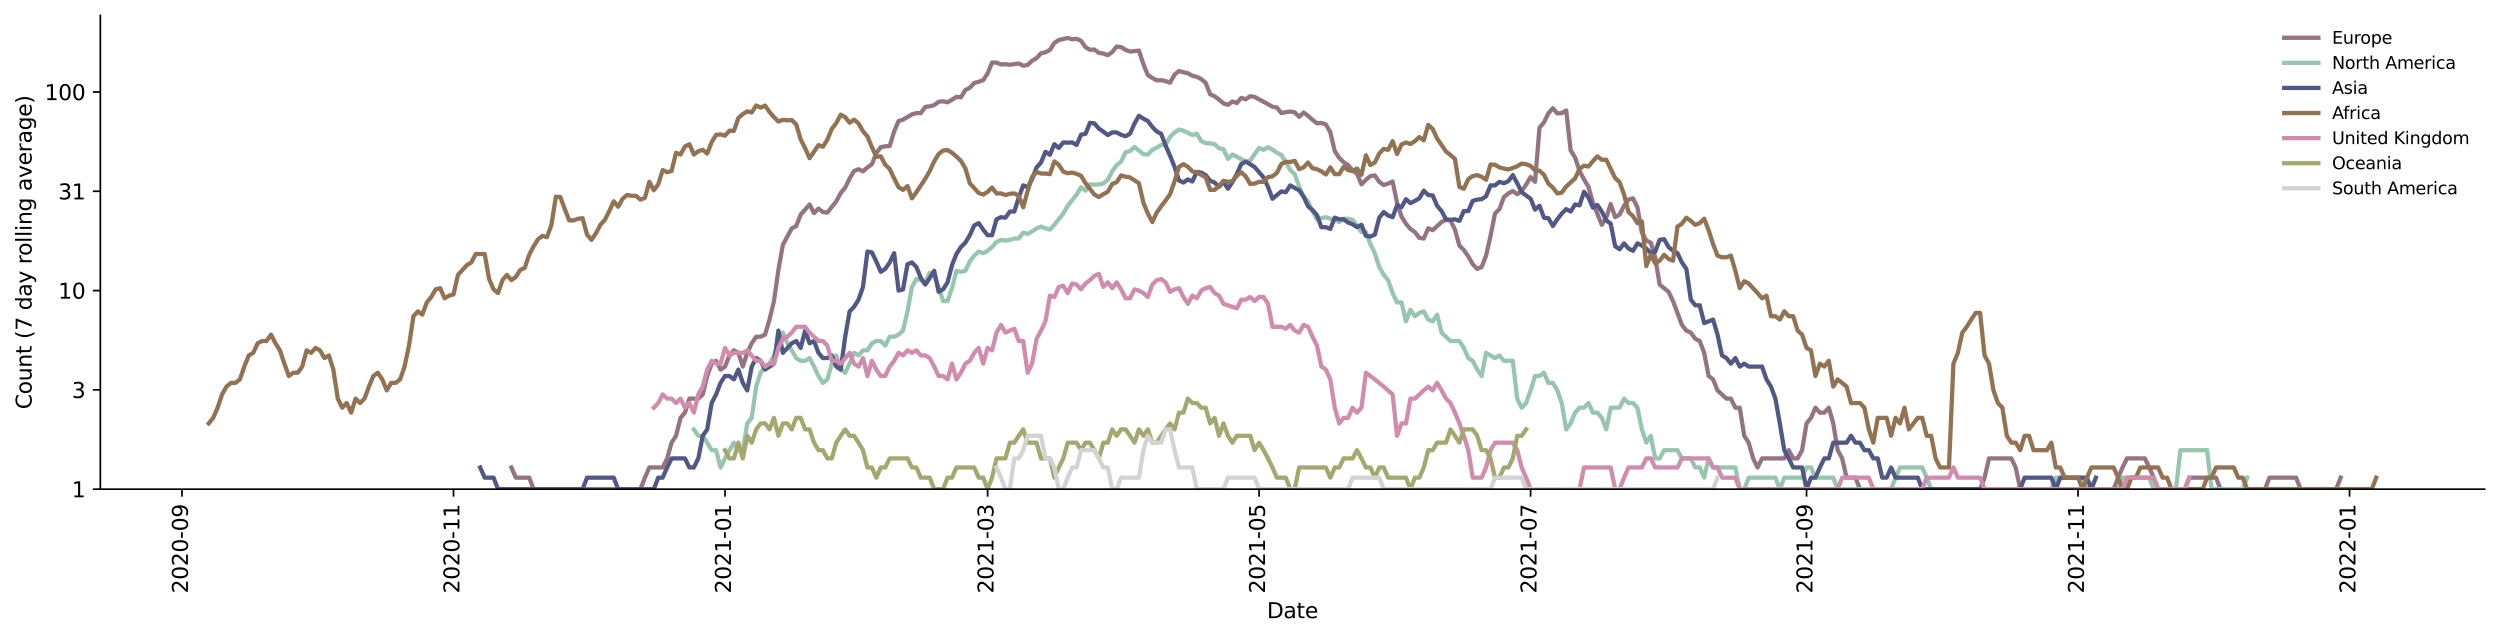 <?xml version="1.0" encoding="utf-8" standalone="no"?>
<!DOCTYPE svg PUBLIC "-//W3C//DTD SVG 1.1//EN"
  "http://www.w3.org/Graphics/SVG/1.1/DTD/svg11.dtd">
<svg xmlns:xlink="http://www.w3.org/1999/xlink" width="1170.166pt" height="298.621pt" viewBox="0 0 1170.166 298.621" xmlns="http://www.w3.org/2000/svg" version="1.1">
 <defs>
  <style type="text/css">*{stroke-linejoin: round; stroke-linecap: butt}</style>
 </defs>
 <g id="figure_1">
  <g id="patch_1">
   <path d="M 0 298.621 
L 1170.166 298.621 
L 1170.166 0 
L 0 0 
z
" style="fill: #ffffff"/>
  </g>
  <g id="axes_1">
   <g id="patch_2">
    <path d="M 46.966 228.96 
L 1162.966 228.96 
L 1162.966 7.2 
L 46.966 7.2 
z
" style="fill: #ffffff"/>
   </g>
   <g id="matplotlib.axis_1">
    <g id="xtick_1">
     <g id="line2d_1">
      <defs>
       <path id="m6ff38291aa" d="M 0 0 
L 0 3.5 
" style="stroke: #000000; stroke-width: 0.8"/>
      </defs>
      <g>
       <use xlink:href="#m6ff38291aa" x="85.193" y="228.96" style="stroke: #000000; stroke-width: 0.8"/>
      </g>
     </g>
     <g id="text_1">
      <!-- 2020-09 -->
      <g transform="translate(87.953 277.743)rotate(-90)scale(0.1 -0.1)">
       <defs>
        <path id="DejaVuSans-32" d="M 1228 531 
L 3431 531 
L 3431 0 
L 469 0 
L 469 531 
Q 828 903 1448 1529 
Q 2069 2156 2228 2338 
Q 2531 2678 2651 2914 
Q 2772 3150 2772 3378 
Q 2772 3750 2511 3984 
Q 2250 4219 1831 4219 
Q 1534 4219 1204 4116 
Q 875 4013 500 3803 
L 500 4441 
Q 881 4594 1212 4672 
Q 1544 4750 1819 4750 
Q 2544 4750 2975 4387 
Q 3406 4025 3406 3419 
Q 3406 3131 3298 2873 
Q 3191 2616 2906 2266 
Q 2828 2175 2409 1742 
Q 1991 1309 1228 531 
z
" transform="scale(0.016)"/>
        <path id="DejaVuSans-30" d="M 2034 4250 
Q 1547 4250 1301 3770 
Q 1056 3291 1056 2328 
Q 1056 1369 1301 889 
Q 1547 409 2034 409 
Q 2525 409 2770 889 
Q 3016 1369 3016 2328 
Q 3016 3291 2770 3770 
Q 2525 4250 2034 4250 
z
M 2034 4750 
Q 2819 4750 3233 4129 
Q 3647 3509 3647 2328 
Q 3647 1150 3233 529 
Q 2819 -91 2034 -91 
Q 1250 -91 836 529 
Q 422 1150 422 2328 
Q 422 3509 836 4129 
Q 1250 4750 2034 4750 
z
" transform="scale(0.016)"/>
        <path id="DejaVuSans-2d" d="M 313 2009 
L 1997 2009 
L 1997 1497 
L 313 1497 
L 313 2009 
z
" transform="scale(0.016)"/>
        <path id="DejaVuSans-39" d="M 703 97 
L 703 672 
Q 941 559 1184 500 
Q 1428 441 1663 441 
Q 2288 441 2617 861 
Q 2947 1281 2994 2138 
Q 2813 1869 2534 1725 
Q 2256 1581 1919 1581 
Q 1219 1581 811 2004 
Q 403 2428 403 3163 
Q 403 3881 828 4315 
Q 1253 4750 1959 4750 
Q 2769 4750 3195 4129 
Q 3622 3509 3622 2328 
Q 3622 1225 3098 567 
Q 2575 -91 1691 -91 
Q 1453 -91 1209 -44 
Q 966 3 703 97 
z
M 1959 2075 
Q 2384 2075 2632 2365 
Q 2881 2656 2881 3163 
Q 2881 3666 2632 3958 
Q 2384 4250 1959 4250 
Q 1534 4250 1286 3958 
Q 1038 3666 1038 3163 
Q 1038 2656 1286 2365 
Q 1534 2075 1959 2075 
z
" transform="scale(0.016)"/>
       </defs>
       <use xlink:href="#DejaVuSans-32"/>
       <use xlink:href="#DejaVuSans-30" x="63.623"/>
       <use xlink:href="#DejaVuSans-32" x="127.246"/>
       <use xlink:href="#DejaVuSans-30" x="190.869"/>
       <use xlink:href="#DejaVuSans-2d" x="254.492"/>
       <use xlink:href="#DejaVuSans-30" x="290.576"/>
       <use xlink:href="#DejaVuSans-39" x="354.199"/>
      </g>
     </g>
    </g>
    <g id="xtick_2">
     <g id="line2d_2">
      <g>
       <use xlink:href="#m6ff38291aa" x="212.272" y="228.96" style="stroke: #000000; stroke-width: 0.8"/>
      </g>
     </g>
     <g id="text_2">
      <!-- 2020-11 -->
      <g transform="translate(215.031 277.743)rotate(-90)scale(0.1 -0.1)">
       <defs>
        <path id="DejaVuSans-31" d="M 794 531 
L 1825 531 
L 1825 4091 
L 703 3866 
L 703 4441 
L 1819 4666 
L 2450 4666 
L 2450 531 
L 3481 531 
L 3481 0 
L 794 0 
L 794 531 
z
" transform="scale(0.016)"/>
       </defs>
       <use xlink:href="#DejaVuSans-32"/>
       <use xlink:href="#DejaVuSans-30" x="63.623"/>
       <use xlink:href="#DejaVuSans-32" x="127.246"/>
       <use xlink:href="#DejaVuSans-30" x="190.869"/>
       <use xlink:href="#DejaVuSans-2d" x="254.492"/>
       <use xlink:href="#DejaVuSans-31" x="290.576"/>
       <use xlink:href="#DejaVuSans-31" x="354.199"/>
      </g>
     </g>
    </g>
    <g id="xtick_3">
     <g id="line2d_3">
      <g>
       <use xlink:href="#m6ff38291aa" x="339.351" y="228.96" style="stroke: #000000; stroke-width: 0.8"/>
      </g>
     </g>
     <g id="text_3">
      <!-- 2021-01 -->
      <g transform="translate(342.11 277.743)rotate(-90)scale(0.1 -0.1)">
       <use xlink:href="#DejaVuSans-32"/>
       <use xlink:href="#DejaVuSans-30" x="63.623"/>
       <use xlink:href="#DejaVuSans-32" x="127.246"/>
       <use xlink:href="#DejaVuSans-31" x="190.869"/>
       <use xlink:href="#DejaVuSans-2d" x="254.492"/>
       <use xlink:href="#DejaVuSans-30" x="290.576"/>
       <use xlink:href="#DejaVuSans-31" x="354.199"/>
      </g>
     </g>
    </g>
    <g id="xtick_4">
     <g id="line2d_4">
      <g>
       <use xlink:href="#m6ff38291aa" x="462.263" y="228.96" style="stroke: #000000; stroke-width: 0.8"/>
      </g>
     </g>
     <g id="text_4">
      <!-- 2021-03 -->
      <g transform="translate(465.022 277.743)rotate(-90)scale(0.1 -0.1)">
       <defs>
        <path id="DejaVuSans-33" d="M 2597 2516 
Q 3050 2419 3304 2112 
Q 3559 1806 3559 1356 
Q 3559 666 3084 287 
Q 2609 -91 1734 -91 
Q 1441 -91 1130 -33 
Q 819 25 488 141 
L 488 750 
Q 750 597 1062 519 
Q 1375 441 1716 441 
Q 2309 441 2620 675 
Q 2931 909 2931 1356 
Q 2931 1769 2642 2001 
Q 2353 2234 1838 2234 
L 1294 2234 
L 1294 2753 
L 1863 2753 
Q 2328 2753 2575 2939 
Q 2822 3125 2822 3475 
Q 2822 3834 2567 4026 
Q 2313 4219 1838 4219 
Q 1578 4219 1281 4162 
Q 984 4106 628 3988 
L 628 4550 
Q 988 4650 1302 4700 
Q 1616 4750 1894 4750 
Q 2613 4750 3031 4423 
Q 3450 4097 3450 3541 
Q 3450 3153 3228 2886 
Q 3006 2619 2597 2516 
z
" transform="scale(0.016)"/>
       </defs>
       <use xlink:href="#DejaVuSans-32"/>
       <use xlink:href="#DejaVuSans-30" x="63.623"/>
       <use xlink:href="#DejaVuSans-32" x="127.246"/>
       <use xlink:href="#DejaVuSans-31" x="190.869"/>
       <use xlink:href="#DejaVuSans-2d" x="254.492"/>
       <use xlink:href="#DejaVuSans-30" x="290.576"/>
       <use xlink:href="#DejaVuSans-33" x="354.199"/>
      </g>
     </g>
    </g>
    <g id="xtick_5">
     <g id="line2d_5">
      <g>
       <use xlink:href="#m6ff38291aa" x="589.341" y="228.96" style="stroke: #000000; stroke-width: 0.8"/>
      </g>
     </g>
     <g id="text_5">
      <!-- 2021-05 -->
      <g transform="translate(592.101 277.743)rotate(-90)scale(0.1 -0.1)">
       <defs>
        <path id="DejaVuSans-35" d="M 691 4666 
L 3169 4666 
L 3169 4134 
L 1269 4134 
L 1269 2991 
Q 1406 3038 1543 3061 
Q 1681 3084 1819 3084 
Q 2600 3084 3056 2656 
Q 3513 2228 3513 1497 
Q 3513 744 3044 326 
Q 2575 -91 1722 -91 
Q 1428 -91 1123 -41 
Q 819 9 494 109 
L 494 744 
Q 775 591 1075 516 
Q 1375 441 1709 441 
Q 2250 441 2565 725 
Q 2881 1009 2881 1497 
Q 2881 1984 2565 2268 
Q 2250 2553 1709 2553 
Q 1456 2553 1204 2497 
Q 953 2441 691 2322 
L 691 4666 
z
" transform="scale(0.016)"/>
       </defs>
       <use xlink:href="#DejaVuSans-32"/>
       <use xlink:href="#DejaVuSans-30" x="63.623"/>
       <use xlink:href="#DejaVuSans-32" x="127.246"/>
       <use xlink:href="#DejaVuSans-31" x="190.869"/>
       <use xlink:href="#DejaVuSans-2d" x="254.492"/>
       <use xlink:href="#DejaVuSans-30" x="290.576"/>
       <use xlink:href="#DejaVuSans-35" x="354.199"/>
      </g>
     </g>
    </g>
    <g id="xtick_6">
     <g id="line2d_6">
      <g>
       <use xlink:href="#m6ff38291aa" x="716.42" y="228.96" style="stroke: #000000; stroke-width: 0.8"/>
      </g>
     </g>
     <g id="text_6">
      <!-- 2021-07 -->
      <g transform="translate(719.179 277.743)rotate(-90)scale(0.1 -0.1)">
       <defs>
        <path id="DejaVuSans-37" d="M 525 4666 
L 3525 4666 
L 3525 4397 
L 1831 0 
L 1172 0 
L 2766 4134 
L 525 4134 
L 525 4666 
z
" transform="scale(0.016)"/>
       </defs>
       <use xlink:href="#DejaVuSans-32"/>
       <use xlink:href="#DejaVuSans-30" x="63.623"/>
       <use xlink:href="#DejaVuSans-32" x="127.246"/>
       <use xlink:href="#DejaVuSans-31" x="190.869"/>
       <use xlink:href="#DejaVuSans-2d" x="254.492"/>
       <use xlink:href="#DejaVuSans-30" x="290.576"/>
       <use xlink:href="#DejaVuSans-37" x="354.199"/>
      </g>
     </g>
    </g>
    <g id="xtick_7">
     <g id="line2d_7">
      <g>
       <use xlink:href="#m6ff38291aa" x="845.582" y="228.96" style="stroke: #000000; stroke-width: 0.8"/>
      </g>
     </g>
     <g id="text_7">
      <!-- 2021-09 -->
      <g transform="translate(848.341 277.743)rotate(-90)scale(0.1 -0.1)">
       <use xlink:href="#DejaVuSans-32"/>
       <use xlink:href="#DejaVuSans-30" x="63.623"/>
       <use xlink:href="#DejaVuSans-32" x="127.246"/>
       <use xlink:href="#DejaVuSans-31" x="190.869"/>
       <use xlink:href="#DejaVuSans-2d" x="254.492"/>
       <use xlink:href="#DejaVuSans-30" x="290.576"/>
       <use xlink:href="#DejaVuSans-39" x="354.199"/>
      </g>
     </g>
    </g>
    <g id="xtick_8">
     <g id="line2d_8">
      <g>
       <use xlink:href="#m6ff38291aa" x="972.66" y="228.96" style="stroke: #000000; stroke-width: 0.8"/>
      </g>
     </g>
     <g id="text_8">
      <!-- 2021-11 -->
      <g transform="translate(975.42 277.743)rotate(-90)scale(0.1 -0.1)">
       <use xlink:href="#DejaVuSans-32"/>
       <use xlink:href="#DejaVuSans-30" x="63.623"/>
       <use xlink:href="#DejaVuSans-32" x="127.246"/>
       <use xlink:href="#DejaVuSans-31" x="190.869"/>
       <use xlink:href="#DejaVuSans-2d" x="254.492"/>
       <use xlink:href="#DejaVuSans-31" x="290.576"/>
       <use xlink:href="#DejaVuSans-31" x="354.199"/>
      </g>
     </g>
    </g>
    <g id="xtick_9">
     <g id="line2d_9">
      <g>
       <use xlink:href="#m6ff38291aa" x="1099.739" y="228.96" style="stroke: #000000; stroke-width: 0.8"/>
      </g>
     </g>
     <g id="text_9">
      <!-- 2022-01 -->
      <g transform="translate(1102.498 277.743)rotate(-90)scale(0.1 -0.1)">
       <use xlink:href="#DejaVuSans-32"/>
       <use xlink:href="#DejaVuSans-30" x="63.623"/>
       <use xlink:href="#DejaVuSans-32" x="127.246"/>
       <use xlink:href="#DejaVuSans-32" x="190.869"/>
       <use xlink:href="#DejaVuSans-2d" x="254.492"/>
       <use xlink:href="#DejaVuSans-30" x="290.576"/>
       <use xlink:href="#DejaVuSans-31" x="354.199"/>
      </g>
     </g>
    </g>
    <g id="text_10">
     <!-- Date -->
     <g transform="translate(593.015 289.341)scale(0.1 -0.1)">
      <defs>
       <path id="DejaVuSans-44" d="M 1259 4147 
L 1259 519 
L 2022 519 
Q 2988 519 3436 956 
Q 3884 1394 3884 2338 
Q 3884 3275 3436 3711 
Q 2988 4147 2022 4147 
L 1259 4147 
z
M 628 4666 
L 1925 4666 
Q 3281 4666 3915 4102 
Q 4550 3538 4550 2338 
Q 4550 1131 3912 565 
Q 3275 0 1925 0 
L 628 0 
L 628 4666 
z
" transform="scale(0.016)"/>
       <path id="DejaVuSans-61" d="M 2194 1759 
Q 1497 1759 1228 1600 
Q 959 1441 959 1056 
Q 959 750 1161 570 
Q 1363 391 1709 391 
Q 2188 391 2477 730 
Q 2766 1069 2766 1631 
L 2766 1759 
L 2194 1759 
z
M 3341 1997 
L 3341 0 
L 2766 0 
L 2766 531 
Q 2569 213 2275 61 
Q 1981 -91 1556 -91 
Q 1019 -91 701 211 
Q 384 513 384 1019 
Q 384 1609 779 1909 
Q 1175 2209 1959 2209 
L 2766 2209 
L 2766 2266 
Q 2766 2663 2505 2880 
Q 2244 3097 1772 3097 
Q 1472 3097 1187 3025 
Q 903 2953 641 2809 
L 641 3341 
Q 956 3463 1253 3523 
Q 1550 3584 1831 3584 
Q 2591 3584 2966 3190 
Q 3341 2797 3341 1997 
z
" transform="scale(0.016)"/>
       <path id="DejaVuSans-74" d="M 1172 4494 
L 1172 3500 
L 2356 3500 
L 2356 3053 
L 1172 3053 
L 1172 1153 
Q 1172 725 1289 603 
Q 1406 481 1766 481 
L 2356 481 
L 2356 0 
L 1766 0 
Q 1100 0 847 248 
Q 594 497 594 1153 
L 594 3053 
L 172 3053 
L 172 3500 
L 594 3500 
L 594 4494 
L 1172 4494 
z
" transform="scale(0.016)"/>
       <path id="DejaVuSans-65" d="M 3597 1894 
L 3597 1613 
L 953 1613 
Q 991 1019 1311 708 
Q 1631 397 2203 397 
Q 2534 397 2845 478 
Q 3156 559 3463 722 
L 3463 178 
Q 3153 47 2828 -22 
Q 2503 -91 2169 -91 
Q 1331 -91 842 396 
Q 353 884 353 1716 
Q 353 2575 817 3079 
Q 1281 3584 2069 3584 
Q 2775 3584 3186 3129 
Q 3597 2675 3597 1894 
z
M 3022 2063 
Q 3016 2534 2758 2815 
Q 2500 3097 2075 3097 
Q 1594 3097 1305 2825 
Q 1016 2553 972 2059 
L 3022 2063 
z
" transform="scale(0.016)"/>
      </defs>
      <use xlink:href="#DejaVuSans-44"/>
      <use xlink:href="#DejaVuSans-61" x="77.002"/>
      <use xlink:href="#DejaVuSans-74" x="138.281"/>
      <use xlink:href="#DejaVuSans-65" x="177.49"/>
     </g>
    </g>
   </g>
   <g id="matplotlib.axis_2">
    <g id="ytick_1">
     <g id="line2d_10">
      <defs>
       <path id="m13796f4653" d="M 0 0 
L -3.5 0 
" style="stroke: #000000; stroke-width: 0.8"/>
      </defs>
      <g>
       <use xlink:href="#m13796f4653" x="46.966" y="228.96" style="stroke: #000000; stroke-width: 0.8"/>
      </g>
     </g>
     <g id="text_11">
      <!-- 1 -->
      <g transform="translate(33.603 232.759)scale(0.1 -0.1)">
       <use xlink:href="#DejaVuSans-31"/>
      </g>
     </g>
    </g>
    <g id="ytick_2">
     <g id="line2d_11">
      <g>
       <use xlink:href="#m13796f4653" x="46.966" y="182.485" style="stroke: #000000; stroke-width: 0.8"/>
      </g>
     </g>
     <g id="text_12">
      <!-- 3 -->
      <g transform="translate(33.603 186.284)scale(0.1 -0.1)">
       <use xlink:href="#DejaVuSans-33"/>
      </g>
     </g>
    </g>
    <g id="ytick_3">
     <g id="line2d_12">
      <g>
       <use xlink:href="#m13796f4653" x="46.966" y="136.009" style="stroke: #000000; stroke-width: 0.8"/>
      </g>
     </g>
     <g id="text_13">
      <!-- 10 -->
      <g transform="translate(27.241 139.809)scale(0.1 -0.1)">
       <use xlink:href="#DejaVuSans-31"/>
       <use xlink:href="#DejaVuSans-30" x="63.623"/>
      </g>
     </g>
    </g>
    <g id="ytick_4">
     <g id="line2d_13">
      <g>
       <use xlink:href="#m13796f4653" x="46.966" y="89.534" style="stroke: #000000; stroke-width: 0.8"/>
      </g>
     </g>
     <g id="text_14">
      <!-- 31 -->
      <g transform="translate(27.241 93.333)scale(0.1 -0.1)">
       <use xlink:href="#DejaVuSans-33"/>
       <use xlink:href="#DejaVuSans-31" x="63.623"/>
      </g>
     </g>
    </g>
    <g id="ytick_5">
     <g id="line2d_14">
      <g>
       <use xlink:href="#m13796f4653" x="46.966" y="43.059" style="stroke: #000000; stroke-width: 0.8"/>
      </g>
     </g>
     <g id="text_15">
      <!-- 100 -->
      <g transform="translate(20.878 46.858)scale(0.1 -0.1)">
       <use xlink:href="#DejaVuSans-31"/>
       <use xlink:href="#DejaVuSans-30" x="63.623"/>
       <use xlink:href="#DejaVuSans-30" x="127.246"/>
      </g>
     </g>
    </g>
    <g id="text_16">
     <!-- Count (7 day rolling average) -->
     <g transform="translate(14.798 191.548)rotate(-90)scale(0.1 -0.1)">
      <defs>
       <path id="DejaVuSans-43" d="M 4122 4306 
L 4122 3641 
Q 3803 3938 3442 4084 
Q 3081 4231 2675 4231 
Q 1875 4231 1450 3742 
Q 1025 3253 1025 2328 
Q 1025 1406 1450 917 
Q 1875 428 2675 428 
Q 3081 428 3442 575 
Q 3803 722 4122 1019 
L 4122 359 
Q 3791 134 3420 21 
Q 3050 -91 2638 -91 
Q 1578 -91 968 557 
Q 359 1206 359 2328 
Q 359 3453 968 4101 
Q 1578 4750 2638 4750 
Q 3056 4750 3426 4639 
Q 3797 4528 4122 4306 
z
" transform="scale(0.016)"/>
       <path id="DejaVuSans-6f" d="M 1959 3097 
Q 1497 3097 1228 2736 
Q 959 2375 959 1747 
Q 959 1119 1226 758 
Q 1494 397 1959 397 
Q 2419 397 2687 759 
Q 2956 1122 2956 1747 
Q 2956 2369 2687 2733 
Q 2419 3097 1959 3097 
z
M 1959 3584 
Q 2709 3584 3137 3096 
Q 3566 2609 3566 1747 
Q 3566 888 3137 398 
Q 2709 -91 1959 -91 
Q 1206 -91 779 398 
Q 353 888 353 1747 
Q 353 2609 779 3096 
Q 1206 3584 1959 3584 
z
" transform="scale(0.016)"/>
       <path id="DejaVuSans-75" d="M 544 1381 
L 544 3500 
L 1119 3500 
L 1119 1403 
Q 1119 906 1312 657 
Q 1506 409 1894 409 
Q 2359 409 2629 706 
Q 2900 1003 2900 1516 
L 2900 3500 
L 3475 3500 
L 3475 0 
L 2900 0 
L 2900 538 
Q 2691 219 2414 64 
Q 2138 -91 1772 -91 
Q 1169 -91 856 284 
Q 544 659 544 1381 
z
M 1991 3584 
L 1991 3584 
z
" transform="scale(0.016)"/>
       <path id="DejaVuSans-6e" d="M 3513 2113 
L 3513 0 
L 2938 0 
L 2938 2094 
Q 2938 2591 2744 2837 
Q 2550 3084 2163 3084 
Q 1697 3084 1428 2787 
Q 1159 2491 1159 1978 
L 1159 0 
L 581 0 
L 581 3500 
L 1159 3500 
L 1159 2956 
Q 1366 3272 1645 3428 
Q 1925 3584 2291 3584 
Q 2894 3584 3203 3211 
Q 3513 2838 3513 2113 
z
" transform="scale(0.016)"/>
       <path id="DejaVuSans-20" transform="scale(0.016)"/>
       <path id="DejaVuSans-28" d="M 1984 4856 
Q 1566 4138 1362 3434 
Q 1159 2731 1159 2009 
Q 1159 1288 1364 580 
Q 1569 -128 1984 -844 
L 1484 -844 
Q 1016 -109 783 600 
Q 550 1309 550 2009 
Q 550 2706 781 3412 
Q 1013 4119 1484 4856 
L 1984 4856 
z
" transform="scale(0.016)"/>
       <path id="DejaVuSans-64" d="M 2906 2969 
L 2906 4863 
L 3481 4863 
L 3481 0 
L 2906 0 
L 2906 525 
Q 2725 213 2448 61 
Q 2172 -91 1784 -91 
Q 1150 -91 751 415 
Q 353 922 353 1747 
Q 353 2572 751 3078 
Q 1150 3584 1784 3584 
Q 2172 3584 2448 3432 
Q 2725 3281 2906 2969 
z
M 947 1747 
Q 947 1113 1208 752 
Q 1469 391 1925 391 
Q 2381 391 2643 752 
Q 2906 1113 2906 1747 
Q 2906 2381 2643 2742 
Q 2381 3103 1925 3103 
Q 1469 3103 1208 2742 
Q 947 2381 947 1747 
z
" transform="scale(0.016)"/>
       <path id="DejaVuSans-79" d="M 2059 -325 
Q 1816 -950 1584 -1140 
Q 1353 -1331 966 -1331 
L 506 -1331 
L 506 -850 
L 844 -850 
Q 1081 -850 1212 -737 
Q 1344 -625 1503 -206 
L 1606 56 
L 191 3500 
L 800 3500 
L 1894 763 
L 2988 3500 
L 3597 3500 
L 2059 -325 
z
" transform="scale(0.016)"/>
       <path id="DejaVuSans-72" d="M 2631 2963 
Q 2534 3019 2420 3045 
Q 2306 3072 2169 3072 
Q 1681 3072 1420 2755 
Q 1159 2438 1159 1844 
L 1159 0 
L 581 0 
L 581 3500 
L 1159 3500 
L 1159 2956 
Q 1341 3275 1631 3429 
Q 1922 3584 2338 3584 
Q 2397 3584 2469 3576 
Q 2541 3569 2628 3553 
L 2631 2963 
z
" transform="scale(0.016)"/>
       <path id="DejaVuSans-6c" d="M 603 4863 
L 1178 4863 
L 1178 0 
L 603 0 
L 603 4863 
z
" transform="scale(0.016)"/>
       <path id="DejaVuSans-69" d="M 603 3500 
L 1178 3500 
L 1178 0 
L 603 0 
L 603 3500 
z
M 603 4863 
L 1178 4863 
L 1178 4134 
L 603 4134 
L 603 4863 
z
" transform="scale(0.016)"/>
       <path id="DejaVuSans-67" d="M 2906 1791 
Q 2906 2416 2648 2759 
Q 2391 3103 1925 3103 
Q 1463 3103 1205 2759 
Q 947 2416 947 1791 
Q 947 1169 1205 825 
Q 1463 481 1925 481 
Q 2391 481 2648 825 
Q 2906 1169 2906 1791 
z
M 3481 434 
Q 3481 -459 3084 -895 
Q 2688 -1331 1869 -1331 
Q 1566 -1331 1297 -1286 
Q 1028 -1241 775 -1147 
L 775 -588 
Q 1028 -725 1275 -790 
Q 1522 -856 1778 -856 
Q 2344 -856 2625 -561 
Q 2906 -266 2906 331 
L 2906 616 
Q 2728 306 2450 153 
Q 2172 0 1784 0 
Q 1141 0 747 490 
Q 353 981 353 1791 
Q 353 2603 747 3093 
Q 1141 3584 1784 3584 
Q 2172 3584 2450 3431 
Q 2728 3278 2906 2969 
L 2906 3500 
L 3481 3500 
L 3481 434 
z
" transform="scale(0.016)"/>
       <path id="DejaVuSans-76" d="M 191 3500 
L 800 3500 
L 1894 563 
L 2988 3500 
L 3597 3500 
L 2284 0 
L 1503 0 
L 191 3500 
z
" transform="scale(0.016)"/>
       <path id="DejaVuSans-29" d="M 513 4856 
L 1013 4856 
Q 1481 4119 1714 3412 
Q 1947 2706 1947 2009 
Q 1947 1309 1714 600 
Q 1481 -109 1013 -844 
L 513 -844 
Q 928 -128 1133 580 
Q 1338 1288 1338 2009 
Q 1338 2731 1133 3434 
Q 928 4138 513 4856 
z
" transform="scale(0.016)"/>
      </defs>
      <use xlink:href="#DejaVuSans-43"/>
      <use xlink:href="#DejaVuSans-6f" x="69.824"/>
      <use xlink:href="#DejaVuSans-75" x="131.006"/>
      <use xlink:href="#DejaVuSans-6e" x="194.385"/>
      <use xlink:href="#DejaVuSans-74" x="257.764"/>
      <use xlink:href="#DejaVuSans-20" x="296.973"/>
      <use xlink:href="#DejaVuSans-28" x="328.76"/>
      <use xlink:href="#DejaVuSans-37" x="367.773"/>
      <use xlink:href="#DejaVuSans-20" x="431.396"/>
      <use xlink:href="#DejaVuSans-64" x="463.184"/>
      <use xlink:href="#DejaVuSans-61" x="526.66"/>
      <use xlink:href="#DejaVuSans-79" x="587.939"/>
      <use xlink:href="#DejaVuSans-20" x="647.119"/>
      <use xlink:href="#DejaVuSans-72" x="678.906"/>
      <use xlink:href="#DejaVuSans-6f" x="717.77"/>
      <use xlink:href="#DejaVuSans-6c" x="778.951"/>
      <use xlink:href="#DejaVuSans-6c" x="806.734"/>
      <use xlink:href="#DejaVuSans-69" x="834.518"/>
      <use xlink:href="#DejaVuSans-6e" x="862.301"/>
      <use xlink:href="#DejaVuSans-67" x="925.68"/>
      <use xlink:href="#DejaVuSans-20" x="989.156"/>
      <use xlink:href="#DejaVuSans-61" x="1020.943"/>
      <use xlink:href="#DejaVuSans-76" x="1082.223"/>
      <use xlink:href="#DejaVuSans-65" x="1141.402"/>
      <use xlink:href="#DejaVuSans-72" x="1202.926"/>
      <use xlink:href="#DejaVuSans-61" x="1244.039"/>
      <use xlink:href="#DejaVuSans-67" x="1305.318"/>
      <use xlink:href="#DejaVuSans-65" x="1368.795"/>
      <use xlink:href="#DejaVuSans-29" x="1430.318"/>
     </g>
    </g>
   </g>
   <g id="line2d_15">
    <path d="M 239.354 218.815 
L 241.438 223.57 
L 247.687 223.57 
L 249.771 228.96 
L 299.769 228.96 
L 301.852 223.57 
L 303.935 218.815 
L 310.185 218.815 
L 312.268 214.562 
L 314.351 207.202 
L 316.435 203.971 
L 318.518 195.589 
L 320.601 193.141 
L 322.684 186.581 
L 326.851 186.581 
L 328.934 184.611 
L 331.018 175.99 
L 333.101 170.213 
L 335.184 168.889 
L 337.267 172.998 
L 339.351 171.582 
L 341.434 166.366 
L 343.517 163.99 
L 345.6 165.16 
L 347.684 171.582 
L 349.767 165.16 
L 351.85 160.67 
L 353.933 157.603 
L 356.017 157.603 
L 358.1 156.63 
L 360.183 149.592 
L 362.266 140.908 
L 364.35 126.315 
L 366.433 114.589 
L 370.599 106.891 
L 372.683 105.785 
L 374.766 100.429 
L 378.932 95.701 
L 381.016 99.719 
L 383.099 97.66 
L 385.182 99.252 
L 387.265 99.485 
L 391.432 94.24 
L 393.515 90.337 
L 395.598 87.813 
L 397.682 83.508 
L 399.765 80.047 
L 401.848 79.192 
L 403.931 80.192 
L 406.015 78.353 
L 408.098 76.861 
L 410.181 71.62 
L 412.264 68.906 
L 414.348 68.47 
L 416.431 68.362 
L 418.514 61.527 
L 420.598 56.641 
L 422.681 56.001 
L 426.847 53.535 
L 428.931 52.941 
L 431.014 52.941 
L 433.097 50.028 
L 435.18 49.755 
L 437.264 49.214 
L 439.347 47.634 
L 441.43 47.44 
L 443.513 47.893 
L 445.597 46.676 
L 447.68 45.312 
L 449.763 45.556 
L 451.846 42.146 
L 453.93 41.089 
L 456.013 38.846 
L 458.096 38.278 
L 460.179 37.517 
L 462.263 34.375 
L 464.346 29.271 
L 466.429 29.312 
L 468.512 30.182 
L 470.596 30.057 
L 472.679 30.308 
L 476.845 29.724 
L 478.929 30.774 
L 481.012 30.393 
L 483.095 28.459 
L 485.178 27.194 
L 487.262 24.923 
L 489.345 24.484 
L 491.428 23.371 
L 493.511 20.107 
L 495.595 18.758 
L 499.761 17.76 
L 501.844 18.381 
L 503.928 18.163 
L 506.011 19.107 
L 508.094 22.082 
L 510.177 23.3 
L 512.261 23.194 
L 514.344 24.776 
L 516.427 25.034 
L 518.511 25.816 
L 520.594 24.339 
L 522.677 21.808 
L 524.76 22.047 
L 526.844 23.371 
L 528.927 24.122 
L 533.093 23.691 
L 535.177 30.015 
L 537.26 35.126 
L 539.343 36.475 
L 541.426 37.618 
L 543.51 37.517 
L 545.593 37.972 
L 547.676 38.69 
L 549.759 34.937 
L 551.843 33.229 
L 553.926 33.821 
L 556.009 34.282 
L 558.092 35.459 
L 560.176 35.94 
L 562.259 37.018 
L 564.342 38.794 
L 566.425 44.11 
L 568.509 45.069 
L 570.592 46.613 
L 572.675 48.416 
L 574.758 49.08 
L 576.842 47.505 
L 578.925 48.219 
L 581.008 45.803 
L 583.091 46.487 
L 585.175 45.008 
L 587.258 45.373 
L 593.508 48.747 
L 595.591 49.96 
L 597.674 50.303 
L 599.757 52.941 
L 601.841 52.501 
L 603.924 52.211 
L 606.007 52.574 
L 608.091 54.672 
L 610.174 52.647 
L 612.257 54.213 
L 614.34 56.08 
L 616.424 57.705 
L 618.507 57.539 
L 620.59 58.205 
L 622.673 61.894 
L 624.757 70.695 
L 626.84 73.907 
L 628.923 75.939 
L 631.006 77.262 
L 633.09 79.76 
L 635.173 81.366 
L 637.256 86.27 
L 639.339 84.141 
L 641.423 82.423 
L 643.506 82.118 
L 645.589 85.11 
L 647.672 86.608 
L 649.756 85.935 
L 651.839 84.947 
L 653.922 94.86 
L 656.005 101.396 
L 658.089 104.709 
L 660.172 107.173 
L 662.255 108.609 
L 664.338 111.332 
L 666.422 111.646 
L 668.505 106.891 
L 670.588 107.741 
L 674.755 103.92 
L 676.838 102.891 
L 678.921 103.146 
L 681.004 107.456 
L 683.088 114.93 
L 685.171 117.036 
L 687.254 120.028 
L 689.337 123.682 
L 691.421 125.864 
L 693.504 124.977 
L 695.587 119.642 
L 697.67 110.404 
L 699.754 99.954 
L 701.837 97.883 
L 703.92 92.241 
L 706.004 90.523 
L 708.087 89.417 
L 710.17 90.899 
L 712.253 89.417 
L 714.337 86.439 
L 716.42 82.884 
L 718.503 85.11 
L 720.586 59.745 
L 722.67 57.292 
L 724.753 53.015 
L 726.836 50.65 
L 728.919 53.089 
L 731.003 52.941 
L 733.086 51.708 
L 735.169 70.353 
L 737.252 73.784 
L 739.336 80.047 
L 741.419 83.982 
L 743.502 87.465 
L 745.585 94.86 
L 749.752 105.243 
L 751.835 101.888 
L 753.918 95.489 
L 756.002 101.641 
L 758.085 100.429 
L 760.168 96.343 
L 762.251 93.429 
L 764.335 92.831 
L 766.418 96.996 
L 768.501 108.903 
L 770.584 112.603 
L 772.668 113.584 
L 774.751 120.418 
L 776.834 133.224 
L 781.001 136.59 
L 783.084 140.908 
L 787.25 152.09 
L 789.334 154.752 
L 791.417 155.68 
L 793.5 158.6 
L 795.584 159.622 
L 797.667 165.16 
L 799.75 175.99 
L 801.833 177.573 
L 803.917 182.733 
L 808.083 186.581 
L 810.166 186.581 
L 812.25 190.834 
L 814.333 190.834 
L 816.416 203.971 
L 818.499 207.202 
L 820.583 214.562 
L 822.666 218.815 
L 824.749 214.562 
L 835.165 214.562 
L 837.249 210.714 
L 839.332 214.562 
L 841.415 214.562 
L 843.498 210.714 
L 845.582 198.194 
L 847.665 195.589 
L 849.748 190.834 
L 851.831 193.141 
L 853.915 193.141 
L 855.998 190.834 
L 858.081 198.194 
L 860.164 210.714 
L 862.248 214.562 
L 864.331 223.57 
L 868.497 223.57 
L 870.581 228.96 
L 926.829 228.96 
L 928.912 223.57 
L 930.995 214.562 
L 941.411 214.562 
L 943.495 218.815 
L 945.578 228.96 
L 989.326 228.96 
L 991.41 223.57 
L 993.493 218.815 
L 995.576 214.562 
L 1003.909 214.562 
L 1005.992 218.815 
L 1008.076 223.57 
L 1010.159 228.96 
L 1022.658 228.96 
L 1024.742 223.57 
L 1037.241 223.57 
L 1039.324 228.96 
L 1060.157 228.96 
L 1062.24 223.57 
L 1074.74 223.57 
L 1076.823 228.96 
L 1093.489 228.96 
L 1095.572 223.57 
L 1095.572 223.57 
" clip-path="url(#pd95d66629f)" style="fill: none; stroke: #947383; stroke-width: 2; stroke-linecap: square"/>
   </g>
   <g id="line2d_16">
    <path d="M 324.768 200.979 
L 326.851 203.971 
L 328.934 203.971 
L 331.018 207.202 
L 333.101 210.714 
L 335.184 210.714 
L 337.267 218.815 
L 339.351 214.562 
L 341.434 210.714 
L 343.517 207.202 
L 345.6 210.714 
L 347.684 210.714 
L 349.767 198.194 
L 351.85 195.589 
L 353.933 180.939 
L 356.017 174.466 
L 358.1 171.582 
L 360.183 170.213 
L 362.266 166.366 
L 364.35 160.67 
L 366.433 155.68 
L 368.516 160.67 
L 370.599 163.99 
L 372.683 167.608 
L 374.766 168.889 
L 376.849 168.889 
L 378.932 167.608 
L 381.016 171.582 
L 383.099 175.99 
L 385.182 179.221 
L 387.265 177.573 
L 389.349 170.213 
L 391.432 166.366 
L 393.515 172.998 
L 395.598 174.466 
L 397.682 170.213 
L 399.765 165.16 
L 401.848 166.366 
L 403.931 163.99 
L 406.015 163.99 
L 408.098 160.67 
L 410.181 159.622 
L 412.264 159.622 
L 414.348 161.747 
L 416.431 157.603 
L 418.514 157.603 
L 420.598 156.63 
L 422.681 154.752 
L 424.764 145.745 
L 426.847 134.315 
L 428.931 130.619 
L 431.014 131.127 
L 433.097 132.162 
L 435.18 127.7 
L 437.264 129.133 
L 439.347 134.315 
L 441.43 140.908 
L 443.513 140.908 
L 445.597 134.872 
L 447.68 126.771 
L 449.763 127.233 
L 451.846 126.771 
L 453.93 122.427 
L 456.013 119.642 
L 458.096 117.764 
L 460.179 118.504 
L 462.263 117.398 
L 464.346 115.62 
L 466.429 113.254 
L 468.512 112.282 
L 470.596 112.603 
L 472.679 112.282 
L 474.762 111.646 
L 476.845 111.646 
L 478.929 108.903 
L 481.012 109.496 
L 483.095 108.318 
L 485.178 106.891 
L 487.262 106.059 
L 489.345 106.891 
L 491.428 107.456 
L 493.511 105.243 
L 497.678 99.954 
L 499.761 96.343 
L 503.928 91.088 
L 506.011 87.639 
L 508.094 89.236 
L 510.177 86.27 
L 512.261 86.439 
L 514.344 86.27 
L 516.427 85.935 
L 518.511 84.141 
L 520.594 80.192 
L 522.677 77.262 
L 524.76 75.679 
L 526.844 71.271 
L 528.927 70.695 
L 531.01 68.796 
L 535.177 72.21 
L 537.26 72.329 
L 539.343 70.127 
L 541.426 69.125 
L 543.51 67.826 
L 545.593 67.72 
L 547.676 64.066 
L 549.759 62.078 
L 551.843 60.626 
L 553.926 61.165 
L 558.092 63.202 
L 560.176 62.542 
L 562.259 66.055 
L 564.342 66.983 
L 566.425 67.087 
L 568.509 67.508 
L 570.592 69.456 
L 572.675 69.79 
L 574.758 74.406 
L 576.842 72.329 
L 583.091 75.55 
L 585.175 75.165 
L 589.341 69.235 
L 591.424 70.127 
L 593.508 68.906 
L 595.591 70.015 
L 597.674 71.504 
L 599.757 72.568 
L 601.841 75.809 
L 603.924 79.617 
L 606.007 81.516 
L 608.091 87.292 
L 610.174 92.047 
L 612.257 94.24 
L 614.34 98.791 
L 616.424 102.638 
L 620.59 101.641 
L 622.673 102.387 
L 624.757 102.891 
L 626.84 103.92 
L 628.923 102.387 
L 631.006 102.387 
L 633.09 102.891 
L 635.173 105.513 
L 637.256 108.609 
L 639.339 108.609 
L 641.423 114.251 
L 643.506 118.504 
L 645.589 124.977 
L 647.672 128.649 
L 649.756 131.127 
L 651.839 137.18 
L 653.922 141.565 
L 656.005 141.565 
L 658.089 150.408 
L 660.172 145.017 
L 662.255 148.009 
L 664.338 146.485 
L 666.422 145.745 
L 668.505 149.592 
L 670.588 150.408 
L 672.671 147.24 
L 674.755 155.68 
L 678.921 159.622 
L 683.088 159.622 
L 685.171 162.853 
L 687.254 167.608 
L 689.337 168.889 
L 691.421 172.998 
L 693.504 175.99 
L 695.587 165.16 
L 699.754 167.608 
L 701.837 166.366 
L 703.92 168.889 
L 708.087 168.889 
L 710.17 186.581 
L 712.253 190.834 
L 714.337 188.651 
L 716.42 182.733 
L 718.503 175.99 
L 720.586 175.99 
L 722.67 174.466 
L 724.753 179.221 
L 726.836 179.221 
L 728.919 182.733 
L 731.003 188.651 
L 733.086 200.979 
L 735.169 198.194 
L 737.252 193.141 
L 739.336 190.834 
L 741.419 190.834 
L 743.502 188.651 
L 745.585 193.141 
L 747.669 193.141 
L 749.752 195.589 
L 751.835 200.979 
L 753.918 190.834 
L 758.085 190.834 
L 760.168 186.581 
L 762.251 188.651 
L 764.335 188.651 
L 766.418 190.834 
L 768.501 200.979 
L 770.584 207.202 
L 772.668 203.971 
L 774.751 214.562 
L 776.834 214.562 
L 778.917 210.714 
L 785.167 210.714 
L 787.25 214.562 
L 791.417 214.562 
L 793.5 218.815 
L 795.584 218.815 
L 797.667 223.57 
L 799.75 214.562 
L 801.833 218.815 
L 812.25 218.815 
L 814.333 228.96 
L 816.416 228.96 
L 818.499 223.57 
L 830.999 223.57 
L 833.082 228.96 
L 835.165 223.57 
L 843.498 223.57 
L 845.582 218.815 
L 847.665 218.815 
L 849.748 223.57 
L 858.081 223.57 
L 860.164 228.96 
L 885.163 228.96 
L 887.247 223.57 
L 889.33 218.815 
L 899.746 218.815 
L 901.83 223.57 
L 903.913 228.96 
L 960.161 228.96 
L 962.244 223.57 
L 974.743 223.57 
L 976.827 228.96 
L 991.41 228.96 
L 993.493 223.57 
L 1005.992 223.57 
L 1008.076 228.96 
L 1018.492 228.96 
L 1020.575 210.714 
L 1033.075 210.714 
L 1035.158 228.96 
L 1049.741 228.96 
L 1051.824 223.57 
L 1051.824 223.57 
" clip-path="url(#pd95d66629f)" style="fill: none; stroke: #96c6ad; stroke-width: 2; stroke-linecap: square"/>
   </g>
   <g id="line2d_17">
    <path d="M 224.771 218.815 
L 226.855 223.57 
L 231.021 223.57 
L 233.105 228.96 
L 272.686 228.96 
L 274.77 223.57 
L 287.269 223.57 
L 289.352 228.96 
L 306.018 228.96 
L 308.102 223.57 
L 310.185 223.57 
L 312.268 218.815 
L 314.351 214.562 
L 320.601 214.562 
L 322.684 218.815 
L 324.768 218.815 
L 326.851 214.562 
L 328.934 203.971 
L 331.018 200.979 
L 333.101 188.651 
L 335.184 184.611 
L 337.267 179.221 
L 339.351 175.99 
L 341.434 175.99 
L 343.517 177.573 
L 345.6 172.998 
L 347.684 179.221 
L 349.767 182.733 
L 351.85 171.582 
L 353.933 167.608 
L 356.017 168.889 
L 358.1 172.998 
L 362.266 170.213 
L 364.35 154.752 
L 366.433 165.16 
L 370.599 160.67 
L 372.683 159.622 
L 374.766 162.853 
L 376.849 154.752 
L 378.932 160.67 
L 381.016 159.622 
L 383.099 165.16 
L 385.182 167.608 
L 387.265 167.608 
L 389.349 166.366 
L 391.432 171.582 
L 393.515 172.998 
L 395.598 157.603 
L 397.682 145.745 
L 399.765 143.601 
L 401.848 140.263 
L 403.931 134.315 
L 406.015 117.764 
L 408.098 118.132 
L 410.181 122.427 
L 412.264 127.233 
L 414.348 125.864 
L 416.431 122.841 
L 418.514 118.504 
L 420.598 136.009 
L 422.681 135.437 
L 424.764 123.682 
L 426.847 122.841 
L 428.931 124.977 
L 431.014 130.117 
L 433.097 133.224 
L 435.18 130.117 
L 437.264 126.771 
L 439.347 136.59 
L 441.43 135.437 
L 443.513 132.162 
L 445.597 124.109 
L 447.68 118.88 
L 449.763 115.62 
L 451.846 113.584 
L 453.93 110.099 
L 456.013 105.513 
L 458.096 104.444 
L 460.179 107.456 
L 462.263 110.099 
L 464.346 110.099 
L 466.429 102.638 
L 468.512 101.641 
L 470.596 101.888 
L 472.679 99.021 
L 474.762 99.021 
L 476.845 92.437 
L 478.929 86.778 
L 481.012 87.639 
L 483.095 83.823 
L 485.178 78.353 
L 487.262 76.069 
L 489.345 71.04 
L 491.428 72.448 
L 493.511 67.508 
L 495.595 69.235 
L 497.678 66.671 
L 499.761 66.775 
L 501.844 66.671 
L 503.928 67.826 
L 506.011 63.012 
L 508.094 62.636 
L 510.177 57.457 
L 512.261 57.788 
L 514.344 60.183 
L 516.427 61.619 
L 518.511 63.202 
L 520.594 61.986 
L 522.677 61.986 
L 524.76 63.107 
L 526.844 63.776 
L 528.927 62.542 
L 531.01 57.871 
L 533.093 54.213 
L 535.177 55.527 
L 537.26 56.641 
L 539.343 59.398 
L 541.426 61.527 
L 543.51 62.636 
L 545.593 68.147 
L 547.676 72.929 
L 549.759 78.078 
L 551.843 84.461 
L 553.926 85.438 
L 556.009 83.982 
L 558.092 84.947 
L 560.176 80.482 
L 562.259 80.775 
L 564.342 81.967 
L 566.425 84.622 
L 568.509 85.438 
L 570.592 87.465 
L 572.675 85.11 
L 574.758 88.341 
L 576.842 85.273 
L 578.925 81.366 
L 581.008 76.728 
L 583.091 75.679 
L 585.175 76.861 
L 587.258 78.215 
L 591.424 83.039 
L 593.508 87.465 
L 595.591 93.029 
L 599.757 89.6 
L 601.841 89.967 
L 603.924 86.778 
L 606.007 87.988 
L 608.091 89.055 
L 610.174 92.047 
L 612.257 96.56 
L 614.34 98.334 
L 616.424 100.668 
L 618.507 106.334 
L 620.59 106.334 
L 622.673 107.173 
L 624.757 101.888 
L 626.84 102.638 
L 628.923 102.638 
L 631.006 104.181 
L 633.09 104.975 
L 635.173 106.334 
L 637.256 105.243 
L 639.339 110.404 
L 641.423 110.711 
L 643.506 109.797 
L 645.589 101.888 
L 647.672 99.252 
L 649.756 100.909 
L 651.839 101.641 
L 653.922 96.128 
L 656.005 96.996 
L 658.089 93.228 
L 660.172 95.068 
L 662.255 94.036 
L 664.338 92.831 
L 666.422 89.236 
L 668.505 91.278 
L 670.588 91.469 
L 672.671 96.343 
L 674.755 98.791 
L 676.838 102.638 
L 678.921 102.891 
L 681.004 102.638 
L 683.088 103.402 
L 685.171 98.791 
L 687.254 98.791 
L 689.337 94.036 
L 691.421 93.429 
L 693.504 93.228 
L 695.587 91.853 
L 697.67 86.778 
L 699.754 86.778 
L 701.837 85.11 
L 703.92 85.769 
L 706.004 84.784 
L 708.087 81.967 
L 710.17 85.769 
L 712.253 89.967 
L 716.42 93.029 
L 718.503 98.108 
L 720.586 96.343 
L 722.67 101.888 
L 724.753 102.137 
L 726.836 105.785 
L 728.919 102.638 
L 731.003 99.954 
L 733.086 97.883 
L 735.169 99.021 
L 737.252 95.701 
L 739.336 96.128 
L 741.419 89.783 
L 743.502 92.437 
L 745.585 97.216 
L 747.669 95.914 
L 749.752 99.021 
L 751.835 103.146 
L 753.918 104.709 
L 756.002 115.273 
L 758.085 116.677 
L 760.168 113.916 
L 762.251 116.322 
L 764.335 117.398 
L 766.418 113.916 
L 768.501 114.93 
L 770.584 116.322 
L 772.668 118.504 
L 774.751 117.764 
L 776.834 112.282 
L 778.917 111.962 
L 781.001 115.62 
L 783.084 117.398 
L 785.167 118.504 
L 787.25 122.841 
L 789.334 125.864 
L 791.417 140.263 
L 793.5 142.911 
L 795.584 142.911 
L 797.667 151.24 
L 801.833 149.592 
L 803.917 156.63 
L 806 166.366 
L 808.083 167.608 
L 810.166 170.213 
L 812.25 167.608 
L 814.333 171.582 
L 816.416 170.213 
L 818.499 171.582 
L 824.749 171.582 
L 826.832 177.573 
L 828.916 180.939 
L 830.999 186.581 
L 833.082 198.194 
L 835.165 210.714 
L 837.249 214.562 
L 839.332 218.815 
L 843.498 218.815 
L 845.582 228.96 
L 847.665 223.57 
L 849.748 223.57 
L 851.831 218.815 
L 853.915 214.562 
L 855.998 214.562 
L 858.081 207.202 
L 864.331 207.202 
L 866.414 203.971 
L 868.497 207.202 
L 870.581 207.202 
L 872.664 210.714 
L 874.747 210.714 
L 876.83 214.562 
L 878.914 214.562 
L 880.997 223.57 
L 883.08 223.57 
L 885.163 218.815 
L 887.247 223.57 
L 897.663 223.57 
L 899.746 228.96 
L 945.578 228.96 
L 947.661 223.57 
L 960.161 223.57 
L 962.244 228.96 
L 964.327 223.57 
L 976.827 223.57 
L 978.91 228.96 
L 980.993 223.57 
L 980.993 223.57 
" clip-path="url(#pd95d66629f)" style="fill: none; stroke: #525886; stroke-width: 2; stroke-linecap: square"/>
   </g>
   <g id="line2d_18">
    <path d="M 97.693 198.194 
L 99.776 195.589 
L 101.859 190.834 
L 103.943 184.611 
L 106.026 180.939 
L 108.109 179.221 
L 110.192 179.221 
L 112.276 177.573 
L 114.359 171.582 
L 116.442 166.366 
L 118.525 165.16 
L 120.609 160.67 
L 122.692 159.622 
L 124.775 159.622 
L 126.858 156.63 
L 128.942 160.67 
L 131.025 163.99 
L 133.108 170.213 
L 135.191 175.99 
L 137.275 174.466 
L 139.358 174.466 
L 141.441 171.582 
L 143.525 163.99 
L 145.608 165.16 
L 147.691 162.853 
L 149.774 163.99 
L 151.858 167.608 
L 153.941 166.366 
L 156.024 172.998 
L 158.107 186.581 
L 160.191 190.834 
L 162.274 188.651 
L 164.357 193.141 
L 166.44 186.581 
L 168.524 188.651 
L 170.607 186.581 
L 172.69 180.939 
L 174.773 175.99 
L 176.857 174.466 
L 178.94 177.573 
L 181.023 182.733 
L 183.106 179.221 
L 185.19 179.221 
L 187.273 177.573 
L 189.356 171.582 
L 191.439 161.747 
L 193.523 148.009 
L 195.606 145.745 
L 197.689 147.24 
L 199.772 141.565 
L 201.856 139.001 
L 203.939 135.437 
L 206.022 134.872 
L 208.105 139.627 
L 210.189 138.385 
L 212.272 137.778 
L 214.355 128.649 
L 218.522 124.109 
L 220.605 122.841 
L 222.688 118.88 
L 226.855 118.88 
L 228.938 130.619 
L 231.021 135.437 
L 233.105 137.18 
L 235.188 131.127 
L 237.271 128.649 
L 239.354 131.127 
L 241.438 129.622 
L 243.521 126.315 
L 245.604 125.418 
L 247.687 119.259 
L 249.771 115.273 
L 251.854 111.962 
L 253.937 110.404 
L 256.02 111.02 
L 258.104 105.243 
L 260.187 92.047 
L 262.27 92.241 
L 264.353 97.883 
L 266.437 103.146 
L 268.52 103.146 
L 270.603 102.387 
L 272.686 102.137 
L 274.77 109.797 
L 276.853 112.282 
L 278.936 109.199 
L 281.019 105.243 
L 283.103 102.891 
L 285.186 98.791 
L 287.269 94.24 
L 289.352 96.777 
L 291.436 93.029 
L 293.519 91.278 
L 295.602 91.661 
L 297.685 91.661 
L 299.769 93.429 
L 301.852 92.633 
L 303.935 85.11 
L 306.018 89.055 
L 308.102 86.27 
L 310.185 79.617 
L 312.268 80.628 
L 314.351 80.047 
L 316.435 71.504 
L 318.518 72.329 
L 320.601 68.579 
L 322.684 67.508 
L 324.768 72.329 
L 326.851 70.81 
L 328.934 70.127 
L 331.018 71.855 
L 333.101 66.568 
L 335.184 63.107 
L 337.267 62.918 
L 339.351 63.488 
L 341.434 61.165 
L 343.517 61.255 
L 345.6 55.214 
L 347.684 53.385 
L 349.767 52.139 
L 351.85 52.647 
L 353.933 49.349 
L 356.017 50.373 
L 358.1 49.416 
L 360.183 52.429 
L 362.266 54.826 
L 364.35 56.884 
L 366.433 56.08 
L 368.516 56.32 
L 370.599 56.24 
L 372.683 58.205 
L 374.766 65.248 
L 376.849 69.346 
L 378.932 74.031 
L 383.099 67.933 
L 385.182 68.687 
L 387.265 65.348 
L 389.349 60.271 
L 391.432 57.622 
L 393.515 53.684 
L 395.598 54.826 
L 397.682 57.457 
L 399.765 56.001 
L 401.848 57.788 
L 403.931 61.436 
L 406.015 63.872 
L 408.098 68.796 
L 410.181 73.415 
L 412.264 73.171 
L 414.348 77.128 
L 416.431 79.051 
L 418.514 83.508 
L 420.598 87.639 
L 422.681 88.876 
L 424.764 87.12 
L 426.847 92.831 
L 428.931 89.967 
L 433.097 83.665 
L 435.18 80.047 
L 437.264 75.55 
L 439.347 72.091 
L 441.43 70.467 
L 443.513 70.24 
L 445.597 71.504 
L 447.68 73.293 
L 449.763 75.293 
L 451.846 78.77 
L 453.93 85.769 
L 458.096 90.337 
L 460.179 91.088 
L 462.263 89.783 
L 464.346 87.813 
L 466.429 90.523 
L 468.512 90.523 
L 470.596 91.278 
L 472.679 90.711 
L 474.762 90.523 
L 476.845 91.661 
L 478.929 96.996 
L 481.012 89.417 
L 483.095 82.73 
L 485.178 80.482 
L 487.262 81.218 
L 489.345 81.218 
L 491.428 81.516 
L 493.511 75.55 
L 495.595 77.128 
L 497.678 80.337 
L 499.761 81.069 
L 501.844 80.775 
L 503.928 81.366 
L 506.011 82.27 
L 508.094 85.769 
L 512.261 91.088 
L 514.344 92.241 
L 516.427 90.899 
L 518.511 89.783 
L 520.594 86.102 
L 522.677 85.273 
L 524.76 82.118 
L 526.844 82.73 
L 528.927 83.039 
L 533.093 85.769 
L 535.177 94.86 
L 537.26 99.954 
L 539.343 103.92 
L 541.426 99.485 
L 543.51 96.56 
L 545.593 93.833 
L 547.676 90.899 
L 549.759 84.947 
L 551.843 78.078 
L 553.926 76.861 
L 556.009 78.078 
L 558.092 80.192 
L 560.176 80.775 
L 562.259 81.816 
L 564.342 83.039 
L 566.425 88.876 
L 568.509 88.876 
L 570.592 87.12 
L 572.675 84.622 
L 574.758 85.11 
L 576.842 84.784 
L 578.925 82.27 
L 581.008 80.628 
L 583.091 82.576 
L 585.175 86.102 
L 587.258 85.935 
L 589.341 85.11 
L 591.424 85.11 
L 593.508 82.884 
L 595.591 82.576 
L 597.674 80.922 
L 599.757 76.728 
L 601.841 75.809 
L 603.924 75.809 
L 606.007 75.293 
L 608.091 79.192 
L 610.174 78.353 
L 612.257 76.069 
L 614.34 78.77 
L 616.424 79.192 
L 618.507 80.192 
L 620.59 81.665 
L 622.673 78.353 
L 624.757 81.516 
L 626.84 81.516 
L 628.923 78.078 
L 631.006 79.617 
L 633.09 80.047 
L 635.173 78.91 
L 637.256 81.816 
L 639.339 72.688 
L 641.423 77.262 
L 643.506 76.069 
L 645.589 71.855 
L 647.672 69.679 
L 649.756 70.127 
L 651.839 66.055 
L 653.922 72.091 
L 656.005 67.614 
L 658.089 66.671 
L 660.172 67.402 
L 662.255 66.055 
L 664.338 64.163 
L 666.422 65.649 
L 668.505 58.458 
L 670.588 60.36 
L 672.671 64.85 
L 676.838 70.924 
L 678.921 72.568 
L 681.004 74.406 
L 683.088 87.465 
L 685.171 88.341 
L 687.254 83.823 
L 689.337 82.423 
L 691.421 81.967 
L 693.504 82.73 
L 695.587 84.141 
L 697.67 76.994 
L 699.754 77.128 
L 701.837 78.353 
L 703.92 78.91 
L 706.004 79.333 
L 708.087 78.631 
L 710.17 77.804 
L 712.253 76.595 
L 714.337 76.861 
L 716.42 77.668 
L 718.503 79.76 
L 720.586 79.904 
L 722.67 81.816 
L 724.753 85.935 
L 726.836 87.813 
L 728.919 90.523 
L 731.003 90.151 
L 733.086 87.292 
L 737.252 83.508 
L 739.336 79.051 
L 741.419 77.532 
L 743.502 77.941 
L 745.585 75.421 
L 747.669 73.171 
L 749.752 74.783 
L 751.835 74.783 
L 756.002 83.351 
L 758.085 85.273 
L 760.168 91.088 
L 762.251 99.252 
L 764.335 101.152 
L 766.418 104.444 
L 768.501 103.66 
L 770.584 124.541 
L 772.668 119.259 
L 774.751 123.259 
L 776.834 122.017 
L 778.917 119.259 
L 781.001 121.209 
L 783.084 122.017 
L 785.167 106.059 
L 787.25 104.709 
L 789.334 101.888 
L 791.417 103.402 
L 793.5 105.243 
L 795.584 104.444 
L 797.667 102.387 
L 799.75 107.741 
L 801.833 114.251 
L 803.917 119.642 
L 806 120.418 
L 808.083 120.418 
L 810.166 119.642 
L 812.25 126.771 
L 814.333 134.872 
L 816.416 131.641 
L 818.499 132.69 
L 822.666 137.18 
L 824.749 139.627 
L 826.832 138.385 
L 828.916 148.009 
L 830.999 148.009 
L 833.082 149.592 
L 835.165 145.745 
L 837.249 148.009 
L 839.332 148.009 
L 841.415 154.752 
L 843.498 156.63 
L 845.582 162.853 
L 847.665 163.99 
L 849.748 175.99 
L 851.831 170.213 
L 853.915 171.582 
L 855.998 168.889 
L 858.081 180.939 
L 860.164 177.573 
L 864.331 180.939 
L 866.414 188.651 
L 870.581 188.651 
L 872.664 190.834 
L 874.747 200.979 
L 876.83 207.202 
L 878.914 195.589 
L 883.08 195.589 
L 885.163 203.971 
L 887.247 195.589 
L 889.33 198.194 
L 891.413 190.834 
L 893.497 200.979 
L 897.663 195.589 
L 899.746 195.589 
L 901.83 203.971 
L 903.913 203.971 
L 905.996 214.562 
L 908.079 218.815 
L 912.246 218.815 
L 914.329 170.213 
L 916.412 165.16 
L 918.496 155.68 
L 920.579 152.958 
L 922.662 149.592 
L 924.745 146.485 
L 926.829 146.485 
L 928.912 166.366 
L 930.995 170.213 
L 933.078 182.733 
L 935.162 188.651 
L 937.245 190.834 
L 939.328 203.971 
L 941.411 207.202 
L 943.495 207.202 
L 945.578 210.714 
L 947.661 203.971 
L 949.744 203.971 
L 951.828 210.714 
L 958.077 210.714 
L 960.161 207.202 
L 962.244 218.815 
L 964.327 218.815 
L 966.41 223.57 
L 972.66 223.57 
L 974.743 228.96 
L 976.827 223.57 
L 978.91 218.815 
L 989.326 218.815 
L 991.41 223.57 
L 993.493 228.96 
L 995.576 228.96 
L 997.659 223.57 
L 999.743 223.57 
L 1001.826 218.815 
L 1010.159 218.815 
L 1012.242 223.57 
L 1014.325 223.57 
L 1016.409 228.96 
L 1030.991 228.96 
L 1033.075 223.57 
L 1035.158 223.57 
L 1037.241 218.815 
L 1045.574 218.815 
L 1047.657 223.57 
L 1049.741 223.57 
L 1051.824 228.96 
L 1110.155 228.96 
L 1112.238 223.57 
L 1112.238 223.57 
" clip-path="url(#pd95d66629f)" style="fill: none; stroke: #937252; stroke-width: 2; stroke-linecap: square"/>
   </g>
   <g id="line2d_19">
    <path d="M 306.018 190.834 
L 308.102 188.651 
L 310.185 184.611 
L 312.268 186.581 
L 314.351 186.581 
L 316.435 188.651 
L 318.518 186.581 
L 320.601 190.834 
L 322.684 188.651 
L 324.768 193.141 
L 326.851 184.611 
L 328.934 180.939 
L 331.018 172.998 
L 333.101 168.889 
L 335.184 170.213 
L 337.267 170.213 
L 339.351 162.853 
L 341.434 166.366 
L 343.517 165.16 
L 347.684 165.16 
L 349.767 163.99 
L 353.933 168.889 
L 356.017 168.889 
L 358.1 171.582 
L 360.183 170.213 
L 362.266 170.213 
L 364.35 162.853 
L 366.433 158.6 
L 368.516 157.603 
L 370.599 155.68 
L 372.683 152.958 
L 376.849 152.958 
L 378.932 155.68 
L 383.099 159.622 
L 385.182 159.622 
L 387.265 161.747 
L 389.349 168.889 
L 391.432 168.889 
L 393.515 170.213 
L 397.682 165.16 
L 399.765 170.213 
L 401.848 171.582 
L 403.931 167.608 
L 406.015 175.99 
L 408.098 168.889 
L 410.181 172.998 
L 412.264 175.99 
L 414.348 175.99 
L 416.431 171.582 
L 418.514 168.889 
L 420.598 165.16 
L 422.681 166.366 
L 424.764 163.99 
L 426.847 165.16 
L 428.931 163.99 
L 431.014 166.366 
L 433.097 166.366 
L 435.18 167.608 
L 437.264 171.582 
L 439.347 175.99 
L 441.43 175.99 
L 443.513 177.573 
L 445.597 170.213 
L 447.68 177.573 
L 449.763 174.466 
L 451.846 170.213 
L 453.93 168.889 
L 456.013 165.16 
L 458.096 162.853 
L 460.179 170.213 
L 462.263 162.853 
L 464.346 163.99 
L 466.429 155.68 
L 468.512 152.09 
L 470.596 155.68 
L 474.762 153.845 
L 476.845 159.622 
L 478.929 159.622 
L 481.012 174.466 
L 483.095 170.213 
L 485.178 158.6 
L 487.262 154.752 
L 489.345 150.408 
L 491.428 138.385 
L 493.511 139.001 
L 495.595 134.315 
L 497.678 133.766 
L 499.761 137.18 
L 501.844 132.69 
L 503.928 133.224 
L 506.011 135.437 
L 508.094 132.69 
L 510.177 131.127 
L 512.261 129.133 
L 514.344 128.172 
L 516.427 134.315 
L 518.511 132.162 
L 520.594 134.872 
L 522.677 132.162 
L 524.76 135.437 
L 526.844 139.627 
L 528.927 139.627 
L 531.01 135.437 
L 533.093 136.009 
L 535.177 137.18 
L 537.26 139.001 
L 539.343 133.224 
L 541.426 131.127 
L 543.51 130.619 
L 545.593 132.162 
L 547.676 136.59 
L 549.759 135.437 
L 551.843 134.872 
L 553.926 139.001 
L 556.009 142.232 
L 558.092 138.385 
L 560.176 139.627 
L 562.259 136.009 
L 564.342 134.872 
L 566.425 134.315 
L 568.509 137.18 
L 570.592 138.385 
L 572.675 142.232 
L 578.925 144.303 
L 581.008 140.263 
L 583.091 140.263 
L 585.175 139.001 
L 587.258 140.908 
L 589.341 139.001 
L 591.424 139.001 
L 593.508 142.232 
L 595.591 152.958 
L 599.757 152.958 
L 601.841 153.845 
L 603.924 152.09 
L 606.007 154.752 
L 608.091 155.68 
L 610.174 152.09 
L 612.257 152.958 
L 614.34 157.603 
L 616.424 161.747 
L 618.507 171.582 
L 620.59 172.998 
L 622.673 177.573 
L 624.757 190.834 
L 626.84 198.194 
L 628.923 195.589 
L 631.006 195.589 
L 633.09 190.834 
L 635.173 193.141 
L 637.256 190.834 
L 639.339 174.466 
L 643.506 177.573 
L 647.672 180.939 
L 651.839 184.611 
L 653.922 203.971 
L 656.005 198.194 
L 658.089 198.194 
L 660.172 186.581 
L 662.255 186.581 
L 666.422 182.733 
L 668.505 180.939 
L 670.588 182.733 
L 672.671 179.221 
L 674.755 182.733 
L 676.838 186.581 
L 678.921 188.651 
L 681.004 193.141 
L 683.088 198.194 
L 685.171 203.971 
L 687.254 210.714 
L 689.337 223.57 
L 693.504 223.57 
L 695.587 218.815 
L 697.67 210.714 
L 699.754 207.202 
L 708.087 207.202 
L 710.17 210.714 
L 712.253 218.815 
L 714.337 223.57 
L 716.42 228.96 
L 739.336 228.96 
L 741.419 218.815 
L 753.918 218.815 
L 756.002 228.96 
L 758.085 228.96 
L 760.168 223.57 
L 762.251 218.815 
L 768.501 218.815 
L 770.584 214.562 
L 772.668 214.562 
L 774.751 218.815 
L 785.167 218.815 
L 787.25 214.562 
L 799.75 214.562 
L 801.833 218.815 
L 803.917 218.815 
L 806 223.57 
L 812.25 223.57 
L 814.333 228.96 
L 860.164 228.96 
L 862.248 223.57 
L 874.747 223.57 
L 876.83 228.96 
L 899.746 228.96 
L 901.83 223.57 
L 912.246 223.57 
L 914.329 218.815 
L 916.412 223.57 
L 926.829 223.57 
L 928.912 228.96 
L 993.493 228.96 
L 995.576 223.57 
L 1008.076 223.57 
L 1010.159 228.96 
L 1022.658 228.96 
L 1024.742 223.57 
L 1024.742 223.57 
" clip-path="url(#pd95d66629f)" style="fill: none; stroke: #d18cad; stroke-width: 2; stroke-linecap: square"/>
   </g>
   <g id="line2d_20">
    <path d="M 339.351 210.714 
L 341.434 214.562 
L 343.517 214.562 
L 345.6 207.202 
L 347.684 214.562 
L 349.767 203.971 
L 351.85 207.202 
L 353.933 200.979 
L 356.017 198.194 
L 358.1 198.194 
L 360.183 200.979 
L 362.266 195.589 
L 364.35 203.971 
L 366.433 198.194 
L 368.516 198.194 
L 370.599 200.979 
L 372.683 195.589 
L 374.766 195.589 
L 376.849 200.979 
L 378.932 200.979 
L 381.016 207.202 
L 383.099 210.714 
L 385.182 210.714 
L 387.265 214.562 
L 389.349 214.562 
L 391.432 207.202 
L 393.515 203.971 
L 395.598 200.979 
L 397.682 203.971 
L 399.765 203.971 
L 401.848 207.202 
L 403.931 210.714 
L 406.015 218.815 
L 408.098 218.815 
L 410.181 223.57 
L 412.264 218.815 
L 414.348 218.815 
L 416.431 214.562 
L 424.764 214.562 
L 426.847 218.815 
L 428.931 218.815 
L 431.014 223.57 
L 435.18 223.57 
L 437.264 228.96 
L 441.43 228.96 
L 443.513 223.57 
L 445.597 223.57 
L 447.68 218.815 
L 456.013 218.815 
L 458.096 223.57 
L 460.179 223.57 
L 462.263 228.96 
L 464.346 223.57 
L 466.429 214.562 
L 470.596 214.562 
L 472.679 207.202 
L 474.762 207.202 
L 476.845 203.971 
L 478.929 200.979 
L 481.012 207.202 
L 485.178 207.202 
L 487.262 214.562 
L 491.428 214.562 
L 493.511 223.57 
L 495.595 218.815 
L 497.678 214.562 
L 499.761 207.202 
L 503.928 207.202 
L 506.011 210.714 
L 508.094 207.202 
L 510.177 207.202 
L 512.261 210.714 
L 514.344 214.562 
L 516.427 207.202 
L 518.511 207.202 
L 520.594 200.979 
L 522.677 203.971 
L 524.76 200.979 
L 526.844 200.979 
L 528.927 203.971 
L 531.01 207.202 
L 533.093 200.979 
L 535.177 203.971 
L 537.26 200.979 
L 539.343 207.202 
L 541.426 207.202 
L 543.51 203.971 
L 545.593 200.979 
L 547.676 198.194 
L 549.759 200.979 
L 551.843 193.141 
L 553.926 193.141 
L 556.009 186.581 
L 558.092 188.651 
L 560.176 188.651 
L 562.259 190.834 
L 564.342 190.834 
L 566.425 198.194 
L 568.509 195.589 
L 570.592 203.971 
L 572.675 198.194 
L 574.758 203.971 
L 576.842 207.202 
L 578.925 203.971 
L 585.175 203.971 
L 587.258 210.714 
L 589.341 207.202 
L 591.424 210.714 
L 593.508 214.562 
L 595.591 218.815 
L 597.674 223.57 
L 601.841 223.57 
L 603.924 228.96 
L 606.007 228.96 
L 608.091 218.815 
L 620.59 218.815 
L 622.673 223.57 
L 624.757 218.815 
L 626.84 218.815 
L 628.923 214.562 
L 633.09 214.562 
L 635.173 210.714 
L 637.256 214.562 
L 639.339 218.815 
L 641.423 218.815 
L 643.506 223.57 
L 645.589 218.815 
L 647.672 218.815 
L 649.756 223.57 
L 658.089 223.57 
L 660.172 228.96 
L 662.255 223.57 
L 664.338 223.57 
L 666.422 218.815 
L 668.505 210.714 
L 670.588 210.714 
L 672.671 207.202 
L 676.838 207.202 
L 678.921 200.979 
L 681.004 203.971 
L 683.088 207.202 
L 685.171 200.979 
L 689.337 200.979 
L 691.421 203.971 
L 693.504 210.714 
L 695.587 210.714 
L 697.67 214.562 
L 699.754 223.57 
L 701.837 223.57 
L 703.92 218.815 
L 706.004 218.815 
L 708.087 214.562 
L 710.17 203.971 
L 712.253 203.971 
L 714.337 200.979 
L 714.337 200.979 
" clip-path="url(#pd95d66629f)" style="fill: none; stroke: #a4a86f; stroke-width: 2; stroke-linecap: square"/>
   </g>
   <g id="line2d_21">
    <path d="M 466.429 218.815 
L 468.512 223.57 
L 470.596 228.96 
L 472.679 228.96 
L 474.762 214.562 
L 476.845 214.562 
L 478.929 210.714 
L 481.012 203.971 
L 487.262 203.971 
L 489.345 214.562 
L 491.428 214.562 
L 493.511 218.815 
L 495.595 228.96 
L 497.678 228.96 
L 499.761 223.57 
L 501.844 218.815 
L 503.928 218.815 
L 506.011 210.714 
L 512.261 210.714 
L 514.344 214.562 
L 516.427 218.815 
L 518.511 218.815 
L 520.594 228.96 
L 522.677 228.96 
L 524.76 223.57 
L 533.093 223.57 
L 535.177 210.714 
L 537.26 203.971 
L 539.343 207.202 
L 543.51 207.202 
L 545.593 200.979 
L 547.676 200.979 
L 549.759 210.714 
L 551.843 218.815 
L 558.092 218.815 
L 560.176 228.96 
L 572.675 228.96 
L 574.758 223.57 
L 587.258 223.57 
L 589.341 228.96 
L 631.006 228.96 
L 633.09 223.57 
L 645.589 223.57 
L 647.672 228.96 
L 697.67 228.96 
L 699.754 223.57 
L 712.253 223.57 
L 714.337 228.96 
L 801.833 228.96 
L 803.917 223.57 
L 803.917 223.57 
" clip-path="url(#pd95d66629f)" style="fill: none; stroke: #d3d3d3; stroke-width: 2; stroke-linecap: square"/>
   </g>
   <g id="patch_3">
    <path d="M 46.966 228.96 
L 46.966 7.2 
" style="fill: none; stroke: #000000; stroke-width: 0.8; stroke-linejoin: miter; stroke-linecap: square"/>
   </g>
   <g id="patch_4">
    <path d="M 46.966 228.96 
L 1162.966 228.96 
" style="fill: none; stroke: #000000; stroke-width: 0.8; stroke-linejoin: miter; stroke-linecap: square"/>
   </g>
   <g id="legend_1">
    <g id="line2d_22">
     <path d="M 1069.154 17.679 
L 1077.154 17.679 
L 1085.154 17.679 
" style="fill: none; stroke: #947383; stroke-width: 2; stroke-linecap: square"/>
    </g>
    <g id="text_17">
     <!-- Europe -->
     <g transform="translate(1091.554 20.479)scale(0.08 -0.08)">
      <defs>
       <path id="DejaVuSans-45" d="M 628 4666 
L 3578 4666 
L 3578 4134 
L 1259 4134 
L 1259 2753 
L 3481 2753 
L 3481 2222 
L 1259 2222 
L 1259 531 
L 3634 531 
L 3634 0 
L 628 0 
L 628 4666 
z
" transform="scale(0.016)"/>
       <path id="DejaVuSans-70" d="M 1159 525 
L 1159 -1331 
L 581 -1331 
L 581 3500 
L 1159 3500 
L 1159 2969 
Q 1341 3281 1617 3432 
Q 1894 3584 2278 3584 
Q 2916 3584 3314 3078 
Q 3713 2572 3713 1747 
Q 3713 922 3314 415 
Q 2916 -91 2278 -91 
Q 1894 -91 1617 61 
Q 1341 213 1159 525 
z
M 3116 1747 
Q 3116 2381 2855 2742 
Q 2594 3103 2138 3103 
Q 1681 3103 1420 2742 
Q 1159 2381 1159 1747 
Q 1159 1113 1420 752 
Q 1681 391 2138 391 
Q 2594 391 2855 752 
Q 3116 1113 3116 1747 
z
" transform="scale(0.016)"/>
      </defs>
      <use xlink:href="#DejaVuSans-45"/>
      <use xlink:href="#DejaVuSans-75" x="63.184"/>
      <use xlink:href="#DejaVuSans-72" x="126.562"/>
      <use xlink:href="#DejaVuSans-6f" x="165.426"/>
      <use xlink:href="#DejaVuSans-70" x="226.607"/>
      <use xlink:href="#DejaVuSans-65" x="290.084"/>
     </g>
    </g>
    <g id="line2d_23">
     <path d="M 1069.154 29.421 
L 1077.154 29.421 
L 1085.154 29.421 
" style="fill: none; stroke: #96c6ad; stroke-width: 2; stroke-linecap: square"/>
    </g>
    <g id="text_18">
     <!-- North America -->
     <g transform="translate(1091.554 32.221)scale(0.08 -0.08)">
      <defs>
       <path id="DejaVuSans-4e" d="M 628 4666 
L 1478 4666 
L 3547 763 
L 3547 4666 
L 4159 4666 
L 4159 0 
L 3309 0 
L 1241 3903 
L 1241 0 
L 628 0 
L 628 4666 
z
" transform="scale(0.016)"/>
       <path id="DejaVuSans-68" d="M 3513 2113 
L 3513 0 
L 2938 0 
L 2938 2094 
Q 2938 2591 2744 2837 
Q 2550 3084 2163 3084 
Q 1697 3084 1428 2787 
Q 1159 2491 1159 1978 
L 1159 0 
L 581 0 
L 581 4863 
L 1159 4863 
L 1159 2956 
Q 1366 3272 1645 3428 
Q 1925 3584 2291 3584 
Q 2894 3584 3203 3211 
Q 3513 2838 3513 2113 
z
" transform="scale(0.016)"/>
       <path id="DejaVuSans-41" d="M 2188 4044 
L 1331 1722 
L 3047 1722 
L 2188 4044 
z
M 1831 4666 
L 2547 4666 
L 4325 0 
L 3669 0 
L 3244 1197 
L 1141 1197 
L 716 0 
L 50 0 
L 1831 4666 
z
" transform="scale(0.016)"/>
       <path id="DejaVuSans-6d" d="M 3328 2828 
Q 3544 3216 3844 3400 
Q 4144 3584 4550 3584 
Q 5097 3584 5394 3201 
Q 5691 2819 5691 2113 
L 5691 0 
L 5113 0 
L 5113 2094 
Q 5113 2597 4934 2840 
Q 4756 3084 4391 3084 
Q 3944 3084 3684 2787 
Q 3425 2491 3425 1978 
L 3425 0 
L 2847 0 
L 2847 2094 
Q 2847 2600 2669 2842 
Q 2491 3084 2119 3084 
Q 1678 3084 1418 2786 
Q 1159 2488 1159 1978 
L 1159 0 
L 581 0 
L 581 3500 
L 1159 3500 
L 1159 2956 
Q 1356 3278 1631 3431 
Q 1906 3584 2284 3584 
Q 2666 3584 2933 3390 
Q 3200 3197 3328 2828 
z
" transform="scale(0.016)"/>
       <path id="DejaVuSans-63" d="M 3122 3366 
L 3122 2828 
Q 2878 2963 2633 3030 
Q 2388 3097 2138 3097 
Q 1578 3097 1268 2742 
Q 959 2388 959 1747 
Q 959 1106 1268 751 
Q 1578 397 2138 397 
Q 2388 397 2633 464 
Q 2878 531 3122 666 
L 3122 134 
Q 2881 22 2623 -34 
Q 2366 -91 2075 -91 
Q 1284 -91 818 406 
Q 353 903 353 1747 
Q 353 2603 823 3093 
Q 1294 3584 2113 3584 
Q 2378 3584 2631 3529 
Q 2884 3475 3122 3366 
z
" transform="scale(0.016)"/>
      </defs>
      <use xlink:href="#DejaVuSans-4e"/>
      <use xlink:href="#DejaVuSans-6f" x="74.805"/>
      <use xlink:href="#DejaVuSans-72" x="135.986"/>
      <use xlink:href="#DejaVuSans-74" x="177.1"/>
      <use xlink:href="#DejaVuSans-68" x="216.309"/>
      <use xlink:href="#DejaVuSans-20" x="279.688"/>
      <use xlink:href="#DejaVuSans-41" x="311.475"/>
      <use xlink:href="#DejaVuSans-6d" x="379.883"/>
      <use xlink:href="#DejaVuSans-65" x="477.295"/>
      <use xlink:href="#DejaVuSans-72" x="538.818"/>
      <use xlink:href="#DejaVuSans-69" x="579.932"/>
      <use xlink:href="#DejaVuSans-63" x="607.715"/>
      <use xlink:href="#DejaVuSans-61" x="662.695"/>
     </g>
    </g>
    <g id="line2d_24">
     <path d="M 1069.154 41.164 
L 1077.154 41.164 
L 1085.154 41.164 
" style="fill: none; stroke: #525886; stroke-width: 2; stroke-linecap: square"/>
    </g>
    <g id="text_19">
     <!-- Asia -->
     <g transform="translate(1091.554 43.964)scale(0.08 -0.08)">
      <defs>
       <path id="DejaVuSans-73" d="M 2834 3397 
L 2834 2853 
Q 2591 2978 2328 3040 
Q 2066 3103 1784 3103 
Q 1356 3103 1142 2972 
Q 928 2841 928 2578 
Q 928 2378 1081 2264 
Q 1234 2150 1697 2047 
L 1894 2003 
Q 2506 1872 2764 1633 
Q 3022 1394 3022 966 
Q 3022 478 2636 193 
Q 2250 -91 1575 -91 
Q 1294 -91 989 -36 
Q 684 19 347 128 
L 347 722 
Q 666 556 975 473 
Q 1284 391 1588 391 
Q 1994 391 2212 530 
Q 2431 669 2431 922 
Q 2431 1156 2273 1281 
Q 2116 1406 1581 1522 
L 1381 1569 
Q 847 1681 609 1914 
Q 372 2147 372 2553 
Q 372 3047 722 3315 
Q 1072 3584 1716 3584 
Q 2034 3584 2315 3537 
Q 2597 3491 2834 3397 
z
" transform="scale(0.016)"/>
      </defs>
      <use xlink:href="#DejaVuSans-41"/>
      <use xlink:href="#DejaVuSans-73" x="68.408"/>
      <use xlink:href="#DejaVuSans-69" x="120.508"/>
      <use xlink:href="#DejaVuSans-61" x="148.291"/>
     </g>
    </g>
    <g id="line2d_25">
     <path d="M 1069.154 52.906 
L 1077.154 52.906 
L 1085.154 52.906 
" style="fill: none; stroke: #937252; stroke-width: 2; stroke-linecap: square"/>
    </g>
    <g id="text_20">
     <!-- Africa -->
     <g transform="translate(1091.554 55.706)scale(0.08 -0.08)">
      <defs>
       <path id="DejaVuSans-66" d="M 2375 4863 
L 2375 4384 
L 1825 4384 
Q 1516 4384 1395 4259 
Q 1275 4134 1275 3809 
L 1275 3500 
L 2222 3500 
L 2222 3053 
L 1275 3053 
L 1275 0 
L 697 0 
L 697 3053 
L 147 3053 
L 147 3500 
L 697 3500 
L 697 3744 
Q 697 4328 969 4595 
Q 1241 4863 1831 4863 
L 2375 4863 
z
" transform="scale(0.016)"/>
      </defs>
      <use xlink:href="#DejaVuSans-41"/>
      <use xlink:href="#DejaVuSans-66" x="64.783"/>
      <use xlink:href="#DejaVuSans-72" x="99.988"/>
      <use xlink:href="#DejaVuSans-69" x="141.102"/>
      <use xlink:href="#DejaVuSans-63" x="168.885"/>
      <use xlink:href="#DejaVuSans-61" x="223.865"/>
     </g>
    </g>
    <g id="line2d_26">
     <path d="M 1069.154 64.649 
L 1077.154 64.649 
L 1085.154 64.649 
" style="fill: none; stroke: #d18cad; stroke-width: 2; stroke-linecap: square"/>
    </g>
    <g id="text_21">
     <!-- United Kingdom -->
     <g transform="translate(1091.554 67.449)scale(0.08 -0.08)">
      <defs>
       <path id="DejaVuSans-55" d="M 556 4666 
L 1191 4666 
L 1191 1831 
Q 1191 1081 1462 751 
Q 1734 422 2344 422 
Q 2950 422 3222 751 
Q 3494 1081 3494 1831 
L 3494 4666 
L 4128 4666 
L 4128 1753 
Q 4128 841 3676 375 
Q 3225 -91 2344 -91 
Q 1459 -91 1007 375 
Q 556 841 556 1753 
L 556 4666 
z
" transform="scale(0.016)"/>
       <path id="DejaVuSans-4b" d="M 628 4666 
L 1259 4666 
L 1259 2694 
L 3353 4666 
L 4166 4666 
L 1850 2491 
L 4331 0 
L 3500 0 
L 1259 2247 
L 1259 0 
L 628 0 
L 628 4666 
z
" transform="scale(0.016)"/>
      </defs>
      <use xlink:href="#DejaVuSans-55"/>
      <use xlink:href="#DejaVuSans-6e" x="73.193"/>
      <use xlink:href="#DejaVuSans-69" x="136.572"/>
      <use xlink:href="#DejaVuSans-74" x="164.355"/>
      <use xlink:href="#DejaVuSans-65" x="203.564"/>
      <use xlink:href="#DejaVuSans-64" x="265.088"/>
      <use xlink:href="#DejaVuSans-20" x="328.564"/>
      <use xlink:href="#DejaVuSans-4b" x="360.352"/>
      <use xlink:href="#DejaVuSans-69" x="425.928"/>
      <use xlink:href="#DejaVuSans-6e" x="453.711"/>
      <use xlink:href="#DejaVuSans-67" x="517.09"/>
      <use xlink:href="#DejaVuSans-64" x="580.566"/>
      <use xlink:href="#DejaVuSans-6f" x="644.043"/>
      <use xlink:href="#DejaVuSans-6d" x="705.225"/>
     </g>
    </g>
    <g id="line2d_27">
     <path d="M 1069.154 76.391 
L 1077.154 76.391 
L 1085.154 76.391 
" style="fill: none; stroke: #a4a86f; stroke-width: 2; stroke-linecap: square"/>
    </g>
    <g id="text_22">
     <!-- Oceania -->
     <g transform="translate(1091.554 79.191)scale(0.08 -0.08)">
      <defs>
       <path id="DejaVuSans-4f" d="M 2522 4238 
Q 1834 4238 1429 3725 
Q 1025 3213 1025 2328 
Q 1025 1447 1429 934 
Q 1834 422 2522 422 
Q 3209 422 3611 934 
Q 4013 1447 4013 2328 
Q 4013 3213 3611 3725 
Q 3209 4238 2522 4238 
z
M 2522 4750 
Q 3503 4750 4090 4092 
Q 4678 3434 4678 2328 
Q 4678 1225 4090 567 
Q 3503 -91 2522 -91 
Q 1538 -91 948 565 
Q 359 1222 359 2328 
Q 359 3434 948 4092 
Q 1538 4750 2522 4750 
z
" transform="scale(0.016)"/>
      </defs>
      <use xlink:href="#DejaVuSans-4f"/>
      <use xlink:href="#DejaVuSans-63" x="78.711"/>
      <use xlink:href="#DejaVuSans-65" x="133.691"/>
      <use xlink:href="#DejaVuSans-61" x="195.215"/>
      <use xlink:href="#DejaVuSans-6e" x="256.494"/>
      <use xlink:href="#DejaVuSans-69" x="319.873"/>
      <use xlink:href="#DejaVuSans-61" x="347.656"/>
     </g>
    </g>
    <g id="line2d_28">
     <path d="M 1069.154 88.134 
L 1077.154 88.134 
L 1085.154 88.134 
" style="fill: none; stroke: #d3d3d3; stroke-width: 2; stroke-linecap: square"/>
    </g>
    <g id="text_23">
     <!-- South America -->
     <g transform="translate(1091.554 90.934)scale(0.08 -0.08)">
      <defs>
       <path id="DejaVuSans-53" d="M 3425 4513 
L 3425 3897 
Q 3066 4069 2747 4153 
Q 2428 4238 2131 4238 
Q 1616 4238 1336 4038 
Q 1056 3838 1056 3469 
Q 1056 3159 1242 3001 
Q 1428 2844 1947 2747 
L 2328 2669 
Q 3034 2534 3370 2195 
Q 3706 1856 3706 1288 
Q 3706 609 3251 259 
Q 2797 -91 1919 -91 
Q 1588 -91 1214 -16 
Q 841 59 441 206 
L 441 856 
Q 825 641 1194 531 
Q 1563 422 1919 422 
Q 2459 422 2753 634 
Q 3047 847 3047 1241 
Q 3047 1584 2836 1778 
Q 2625 1972 2144 2069 
L 1759 2144 
Q 1053 2284 737 2584 
Q 422 2884 422 3419 
Q 422 4038 858 4394 
Q 1294 4750 2059 4750 
Q 2388 4750 2728 4690 
Q 3069 4631 3425 4513 
z
" transform="scale(0.016)"/>
      </defs>
      <use xlink:href="#DejaVuSans-53"/>
      <use xlink:href="#DejaVuSans-6f" x="63.477"/>
      <use xlink:href="#DejaVuSans-75" x="124.658"/>
      <use xlink:href="#DejaVuSans-74" x="188.037"/>
      <use xlink:href="#DejaVuSans-68" x="227.246"/>
      <use xlink:href="#DejaVuSans-20" x="290.625"/>
      <use xlink:href="#DejaVuSans-41" x="322.412"/>
      <use xlink:href="#DejaVuSans-6d" x="390.82"/>
      <use xlink:href="#DejaVuSans-65" x="488.232"/>
      <use xlink:href="#DejaVuSans-72" x="549.756"/>
      <use xlink:href="#DejaVuSans-69" x="590.869"/>
      <use xlink:href="#DejaVuSans-63" x="618.652"/>
      <use xlink:href="#DejaVuSans-61" x="673.633"/>
     </g>
    </g>
   </g>
  </g>
 </g>
 <defs>
  <clipPath id="pd95d66629f">
   <rect x="46.966" y="7.2" width="1116" height="221.76"/>
  </clipPath>
 </defs>
</svg>
